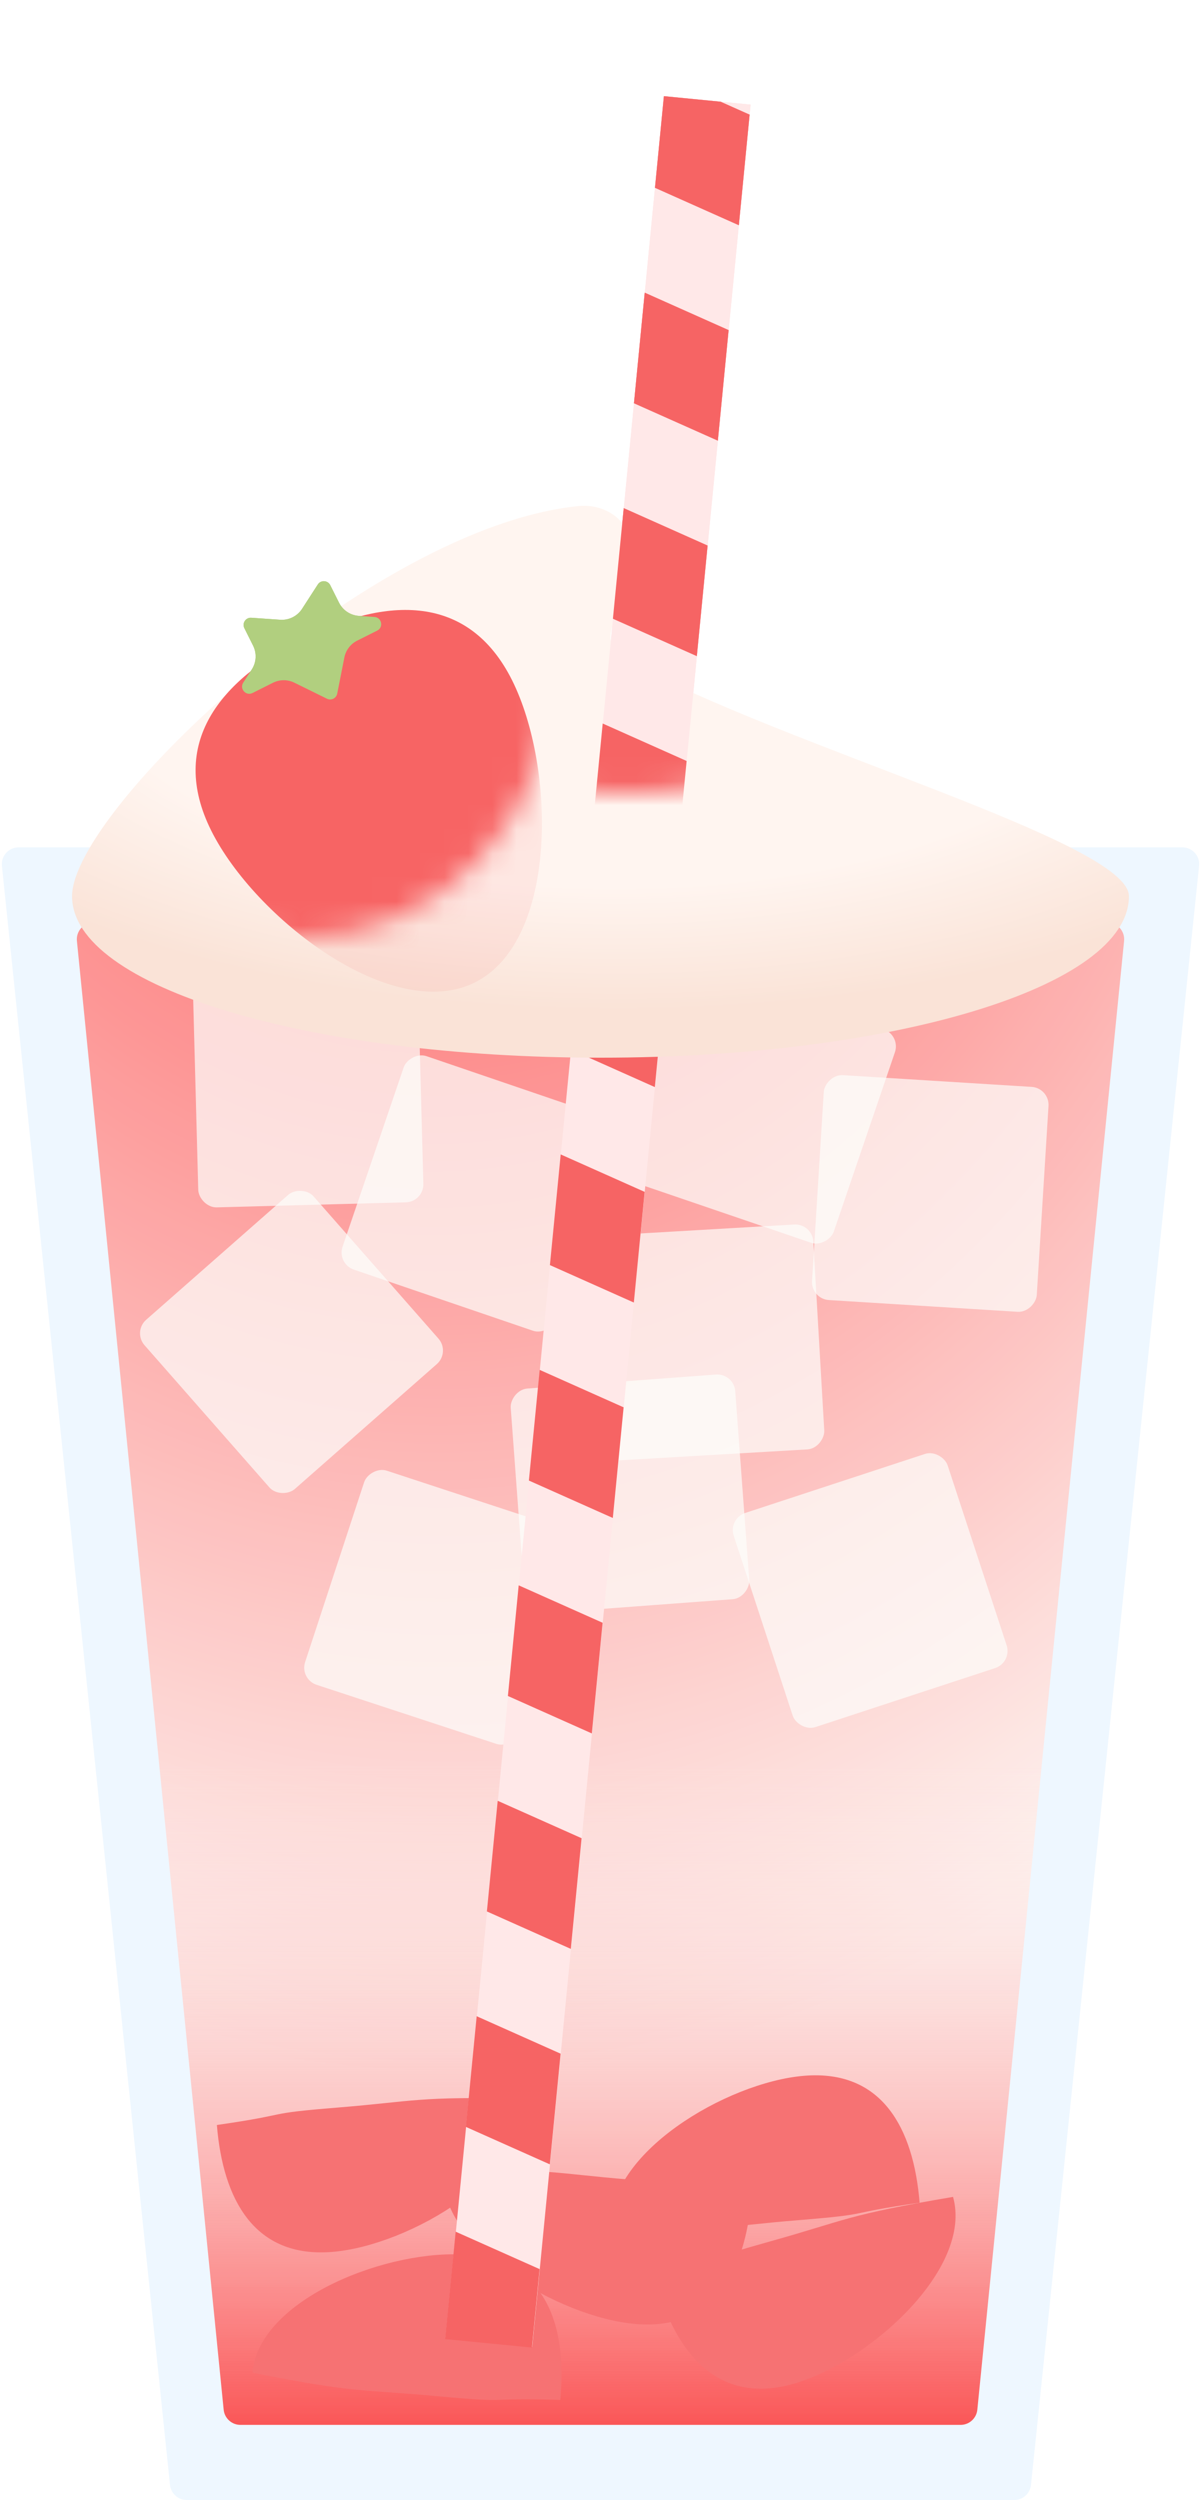 <svg width="50" height="104" viewBox="0 0 50 104" fill="none" xmlns="http://www.w3.org/2000/svg">
<path d="M49.92 36.022C49.963 35.609 49.639 35.25 49.224 35.25H0.777C0.361 35.25 0.037 35.609 0.08 36.022L7.078 103.372C7.115 103.729 7.415 104 7.774 104H42.226C42.585 104 42.885 103.729 42.922 103.372L49.92 36.022Z" fill="#EEF7FF"/>
<path d="M46.798 39.145C46.839 38.733 46.516 38.375 46.102 38.375H3.899C3.484 38.375 3.161 38.733 3.202 39.145L9.312 100.245C9.348 100.602 9.649 100.875 10.008 100.875H39.992C40.351 100.875 40.652 100.602 40.688 100.245L46.798 39.145Z" fill="url(#paint0_diamond_82_795)"/>
<path d="M46.798 39.145C46.839 38.733 46.516 38.375 46.102 38.375H3.899C3.484 38.375 3.161 38.733 3.202 39.145L9.312 100.245C9.348 100.602 9.649 100.875 10.008 100.875H39.992C40.351 100.875 40.652 100.602 40.688 100.245L46.798 39.145Z" fill="url(#paint1_linear_82_795)"/>
<rect width="9.375" height="9.375" rx="0.75" transform="matrix(-0.997 0.074 0.074 0.997 30.554 57.125)" fill="#FFFFFB" fill-opacity="0.7"/>
<rect width="9.375" height="9.375" rx="0.75" transform="matrix(-0.947 -0.323 -0.323 0.947 37.5 43.062)" fill="#FFFFFB" fill-opacity="0.7"/>
<rect width="9.375" height="9.375" rx="0.75" transform="matrix(-0.947 -0.323 -0.323 0.947 25.926 46.723)" fill="#FFFFFB" fill-opacity="0.7"/>
<rect width="9.375" height="9.375" rx="0.75" transform="matrix(-0.998 -0.062 -0.062 0.998 43.698 45.261)" fill="#FFFFFB" fill-opacity="0.7"/>
<rect width="9.375" height="9.375" rx="0.75" transform="matrix(-0.998 0.058 0.058 0.998 33.815 50.896)" fill="#FFFFFB" fill-opacity="0.7"/>
<rect width="9.375" height="9.375" rx="0.75" transform="matrix(-0.66 -0.751 -0.751 0.66 18.75 56.251)" fill="#FFFFFB" fill-opacity="0.7"/>
<rect width="9.375" height="9.375" rx="0.75" transform="matrix(-0.95 -0.312 -0.312 0.95 24.3 63.873)" fill="#FFFFFB" fill-opacity="0.7"/>
<rect x="30.312" y="63.173" width="9.375" height="9.375" rx="0.75" transform="rotate(-18.165 30.312 63.173)" fill="#FFFFFB" fill-opacity="0.7"/>
<rect x="8.024" y="40.875" width="9.375" height="9.375" rx="0.75" transform="rotate(-1.526 8.024 40.875)" fill="#FFFFFB" fill-opacity="0.7"/>
<path d="M33.012 99.172C29.889 100.044 28.135 97.907 27.295 94.902C30.443 93.808 28.976 94.104 32.099 93.232C35.223 92.359 35.228 92.144 39.677 91.391C40.517 94.397 36.135 98.3 33.012 99.172Z" fill="#F76464"/>
<path d="M19.508 93.808C22.737 94.107 23.614 96.729 23.327 99.836C19.996 99.736 21.472 99.982 18.243 99.684C15.014 99.385 14.932 99.584 10.507 98.701C10.794 95.594 16.279 93.51 19.508 93.808Z" fill="#F76464"/>
<path d="M26.485 96.68C29.717 96.942 31.032 94.51 31.285 91.4C27.986 90.924 29.483 90.936 26.25 90.674C23.018 90.412 22.972 90.202 18.461 90.309C18.209 93.42 23.253 96.418 26.485 96.68Z" fill="#F76464"/>
<path d="M13.829 93.68C10.597 93.942 9.281 91.51 9.029 88.4C12.327 87.924 10.831 87.936 14.063 87.674C17.295 87.412 17.342 87.202 21.853 87.309C22.105 90.42 17.061 93.418 13.829 93.68Z" fill="#F76464"/>
<path d="M33.485 86.352C36.717 86.09 38.032 88.522 38.285 91.632C34.986 92.108 36.483 92.096 33.251 92.358C30.018 92.62 29.972 92.83 25.461 92.723C25.209 89.612 30.253 86.614 33.485 86.352Z" fill="#F76464"/>
<g filter="url(#filter0_b_82_795)">
<path d="M49.92 36.022C49.963 35.609 49.639 35.25 49.224 35.25H0.777C0.361 35.25 0.037 35.609 0.08 36.022L7.078 103.372C7.115 103.729 7.415 104 7.774 104H42.226C42.585 104 42.885 103.729 42.922 103.372L49.92 36.022Z" fill="#EEF7FF" fill-opacity="0.1"/>
</g>
<rect width="3.628" height="93.75" transform="matrix(-0.995 -0.097 -0.097 0.995 31.25 4.352)" fill="#FFE8E8"/>
<path fill-rule="evenodd" clip-rule="evenodd" d="M29.886 18.334L30.335 13.731L26.841 12.173L26.392 16.777L29.886 18.334ZM29.011 27.297L29.46 22.694L25.967 21.136L25.517 25.74L29.011 27.297ZM28.137 36.26L28.586 31.657L25.092 30.099L24.643 34.703L28.137 36.26ZM27.262 45.223L27.711 40.619L24.218 39.062L23.768 43.665L27.262 45.223ZM26.388 54.186L26.837 49.582L23.343 48.024L22.894 52.628L26.388 54.186ZM25.513 63.148L25.962 58.545L22.468 56.987L22.019 61.591L25.513 63.148ZM24.639 72.111L25.088 67.507L21.594 65.95L21.145 70.553L24.639 72.111ZM23.764 81.074L24.213 76.47L20.72 74.913L20.27 79.516L23.764 81.074ZM22.89 90.037L23.339 85.433L19.845 83.875L19.396 88.479L22.89 90.037ZM18.97 92.838L18.534 97.307L22.146 97.659L22.464 94.395L18.97 92.838ZM27.267 7.814L30.76 9.372L31.209 4.768L30.003 4.231L27.639 4L27.267 7.814Z" fill="#F66464"/>
<path d="M3 37.282C3 41.06 12.85 44 25 44C37.15 44 47 41.06 47 37.282C47 35.029 32.738 31.094 26.158 27.51C24.164 26.424 26.892 24.985 26.209 22.373C25.97 21.458 25.022 20.957 24.081 21.052C15.388 21.934 3 33.716 3 37.282Z" fill="url(#paint2_radial_82_795)"/>
<mask id="mask0_82_795" style="mask-type:alpha" maskUnits="userSpaceOnUse" x="8" y="0" width="37" height="33">
<ellipse cx="26" cy="16.5" rx="18" ry="16.5" fill="#D9D9D9"/>
</mask>
<g mask="url(#mask0_82_795)">
<rect width="3.628" height="93.75" transform="matrix(-0.995 -0.097 -0.097 0.995 31.25 4.352)" fill="#FFE8E8"/>
<path fill-rule="evenodd" clip-rule="evenodd" d="M29.886 18.334L30.335 13.731L26.841 12.173L26.392 16.777L29.886 18.334ZM29.011 27.297L29.46 22.694L25.967 21.136L25.517 25.74L29.011 27.297ZM28.137 36.26L28.586 31.657L25.092 30.099L24.643 34.703L28.137 36.26ZM27.262 45.223L27.711 40.619L24.218 39.062L23.768 43.665L27.262 45.223ZM26.388 54.186L26.837 49.582L23.343 48.024L22.894 52.628L26.388 54.186ZM25.513 63.148L25.962 58.545L22.468 56.987L22.019 61.591L25.513 63.148ZM24.639 72.111L25.088 67.507L21.594 65.95L21.145 70.553L24.639 72.111ZM23.764 81.074L24.213 76.47L20.72 74.913L20.27 79.516L23.764 81.074ZM22.89 90.037L23.339 85.433L19.845 83.875L19.396 88.479L22.89 90.037ZM18.97 92.838L18.534 97.307L22.146 97.659L22.464 94.395L18.97 92.838ZM27.267 7.814L30.76 9.372L31.209 4.768L30.003 4.231L27.639 4L27.267 7.814Z" fill="#F66464"/>
</g>
<path d="M8.797 34.56C6.983 30.933 9.163 28.285 12.621 26.556C16.079 24.827 19.505 24.672 21.319 28.299C23.132 31.926 23.234 39.138 19.776 40.867C16.318 42.596 10.61 38.187 8.797 34.56Z" fill="#F76464" fill-opacity="0.1"/>
<path d="M13.612 29.067C13.789 29.154 14 29.049 14.039 28.856L14.337 27.349C14.398 27.046 14.595 26.788 14.871 26.65L15.704 26.233C15.977 26.097 15.895 25.687 15.59 25.666L14.939 25.621C14.586 25.596 14.272 25.387 14.114 25.07L13.75 24.343C13.646 24.135 13.356 24.119 13.23 24.314L12.575 25.327C12.377 25.633 12.029 25.807 11.665 25.782L10.462 25.698C10.23 25.682 10.069 25.924 10.172 26.131L10.536 26.859C10.694 27.175 10.674 27.552 10.482 27.849L10.127 28.397C9.961 28.654 10.24 28.965 10.513 28.829L11.365 28.402C11.645 28.263 11.973 28.262 12.254 28.399L13.612 29.067Z" fill="#B1CF7F"/>
<mask id="mask1_82_795" style="mask-type:alpha" maskUnits="userSpaceOnUse" x="2" y="17" width="22" height="22">
<ellipse cx="12.5" cy="28" rx="10.5" ry="11" fill="#D9D9D9"/>
</mask>
<g mask="url(#mask1_82_795)">
<path d="M8.797 34.56C6.983 30.933 9.163 28.285 12.621 26.556C16.079 24.827 19.505 24.672 21.319 28.299C23.132 31.926 23.234 39.138 19.776 40.867C16.318 42.596 10.61 38.187 8.797 34.56Z" fill="#F76464"/>
<path d="M13.612 29.067C13.789 29.154 14 29.049 14.039 28.856L14.337 27.349C14.398 27.046 14.595 26.788 14.871 26.65L15.704 26.233C15.977 26.097 15.895 25.687 15.59 25.666L14.939 25.621C14.586 25.596 14.272 25.387 14.114 25.07L13.75 24.343C13.646 24.135 13.356 24.119 13.23 24.314L12.575 25.327C12.377 25.633 12.029 25.807 11.665 25.782L10.462 25.698C10.23 25.682 10.069 25.924 10.172 26.131L10.536 26.859C10.694 27.175 10.674 27.552 10.482 27.849L10.127 28.397C9.961 28.654 10.24 28.965 10.513 28.829L11.365 28.402C11.645 28.263 11.973 28.262 12.254 28.399L13.612 29.067Z" fill="#B1CF7F"/>
</g>
<defs>
<filter id="filter0_b_82_795" x="-0.074" y="35.1" width="50.147" height="69.05" filterUnits="userSpaceOnUse" color-interpolation-filters="sRGB">
<feFlood flood-opacity="0" result="BackgroundImageFix"/>
<feGaussianBlur in="BackgroundImageFix" stdDeviation="0.075"/>
<feComposite in2="SourceAlpha" operator="in" result="effect1_backgroundBlur_82_795"/>
<feBlend mode="normal" in="SourceGraphic" in2="effect1_backgroundBlur_82_795" result="shape"/>
</filter>
<radialGradient id="paint0_diamond_82_795" cx="0" cy="0" r="1" gradientUnits="userSpaceOnUse" gradientTransform="translate(17 13.5) rotate(84.218) scale(79.404 61.679)">
<stop offset="0.164" stop-color="#FF5454"/>
<stop offset="0.912" stop-color="#FFF5F0"/>
</radialGradient>
<linearGradient id="paint1_linear_82_795" x1="25" y1="38.375" x2="25" y2="100.875" gradientUnits="userSpaceOnUse">
<stop offset="0.557" stop-color="#FFE8E8" stop-opacity="0"/>
<stop offset="1" stop-color="#FC4545"/>
</linearGradient>
<radialGradient id="paint2_radial_82_795" cx="0" cy="0" r="1" gradientUnits="userSpaceOnUse" gradientTransform="translate(25.206 27.359) rotate(90.805) scale(14.644 33.927)">
<stop offset="0" stop-color="#FFF5F0"/>
<stop offset="0.648" stop-color="#FFF5F0"/>
<stop offset="1" stop-color="#FAE3D7"/>
</radialGradient>
</defs>
</svg>
